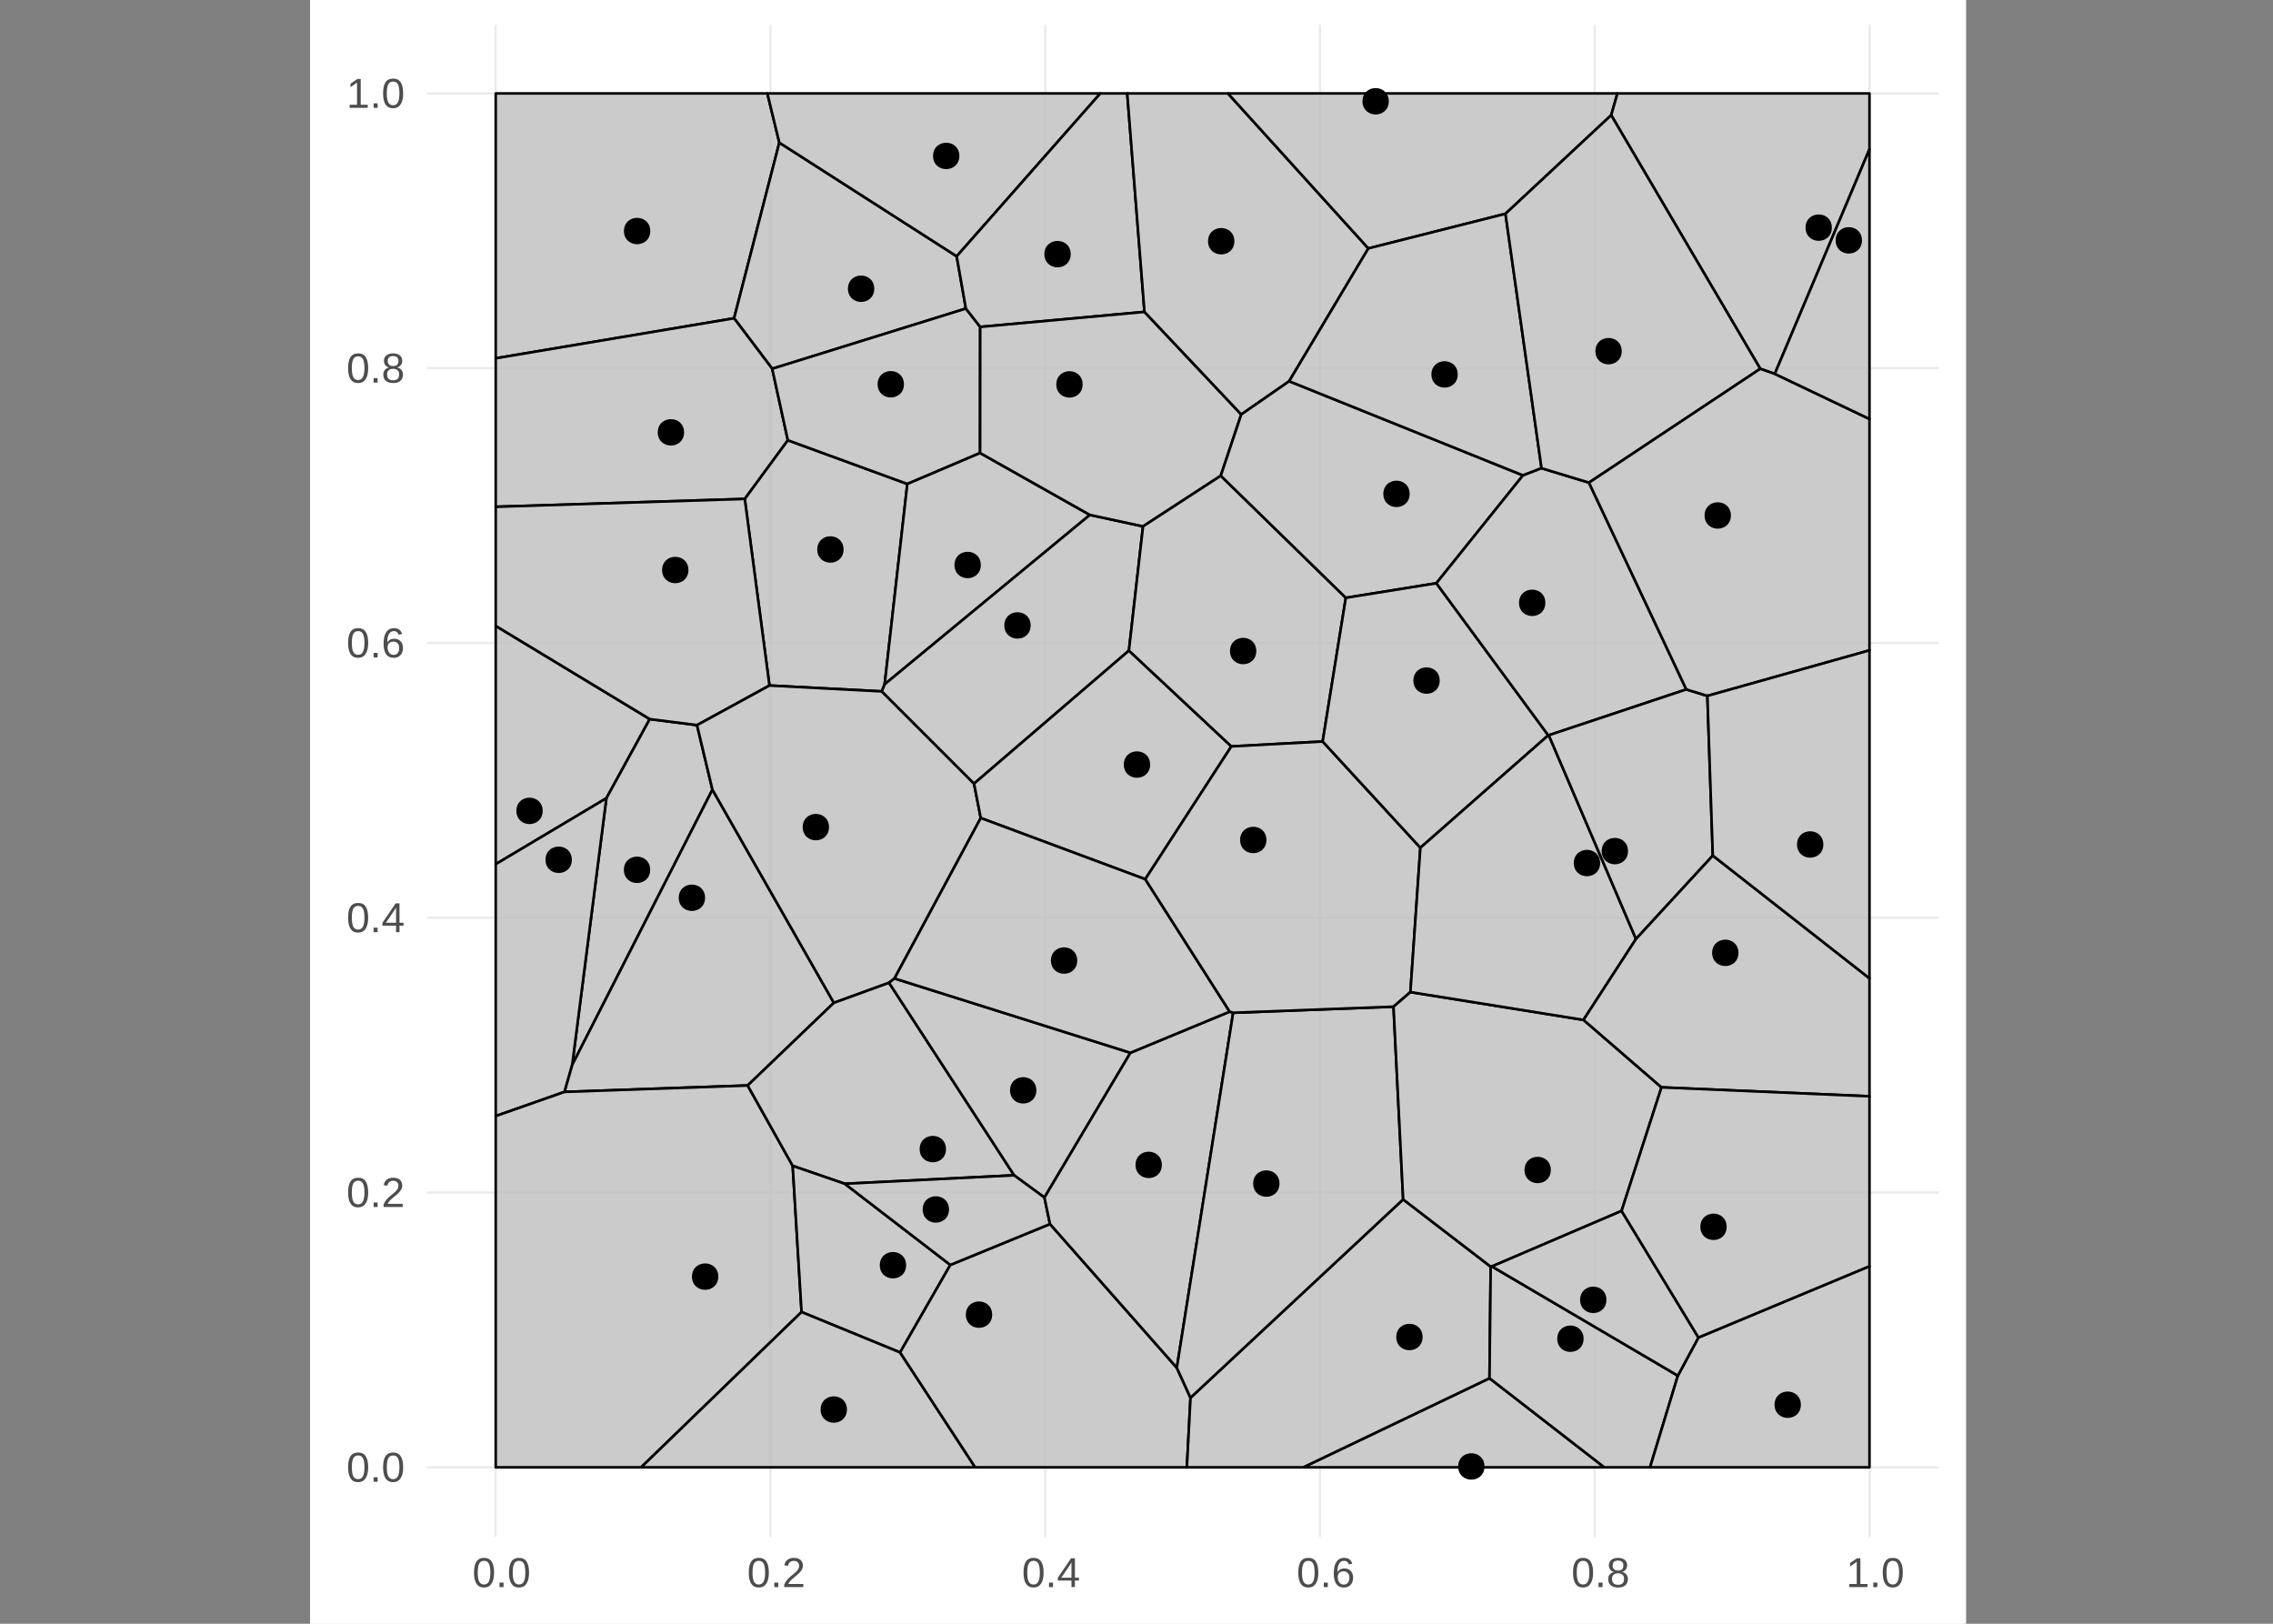 <?xml version="1.0" encoding="UTF-8"?>
<svg xmlns="http://www.w3.org/2000/svg" xmlns:xlink="http://www.w3.org/1999/xlink" width="504pt" height="360pt" viewBox="0 0 504 360" version="1.1">
<rect x="0" y="0" width="504" height="360" fill="#808080" stroke="none"/>
<defs>
<g>
<symbol overflow="visible" id="glyph0-0">
<path style="stroke:none;" d="M 0.938 -6.391 L 6.031 -6.391 L 6.031 0 L 0.938 0 Z M 1.281 -6.047 L 1.281 -0.344 L 5.688 -0.344 L 5.688 -6.047 Z M 1.281 -6.047 "/>
</symbol>
<symbol overflow="visible" id="glyph0-1">
<path style="stroke:none;" d=""/>
</symbol>
<symbol overflow="visible" id="glyph0-2">
<path style="stroke:none;" d="M 4.812 -3.203 C 4.812 -2.129 4.617 -1.312 4.234 -0.75 C 3.859 -0.188 3.305 0.094 2.578 0.094 C 1.836 0.094 1.281 -0.188 0.906 -0.75 C 0.539 -1.312 0.359 -2.129 0.359 -3.203 C 0.359 -4.297 0.535 -5.113 0.891 -5.656 C 1.254 -6.207 1.82 -6.484 2.594 -6.484 C 3.352 -6.484 3.91 -6.207 4.266 -5.656 C 4.629 -5.102 4.812 -4.285 4.812 -3.203 Z M 3.984 -3.203 C 3.984 -4.117 3.875 -4.785 3.656 -5.203 C 3.445 -5.617 3.094 -5.828 2.594 -5.828 C 2.094 -5.828 1.734 -5.625 1.516 -5.219 C 1.297 -4.812 1.188 -4.141 1.188 -3.203 C 1.188 -2.297 1.297 -1.629 1.516 -1.203 C 1.742 -0.785 2.098 -0.578 2.578 -0.578 C 3.066 -0.578 3.422 -0.789 3.641 -1.219 C 3.867 -1.645 3.984 -2.305 3.984 -3.203 Z M 3.984 -3.203 "/>
</symbol>
<symbol overflow="visible" id="glyph0-3">
<path style="stroke:none;" d="M 0.844 0 L 0.844 -1 L 1.734 -1 L 1.734 0 Z M 0.844 0 "/>
</symbol>
<symbol overflow="visible" id="glyph0-4">
<path style="stroke:none;" d="M 0.469 0 L 0.469 -0.578 C 0.625 -0.93 0.812 -1.242 1.031 -1.516 C 1.25 -1.785 1.484 -2.031 1.734 -2.25 C 1.984 -2.469 2.227 -2.672 2.469 -2.859 C 2.707 -3.047 2.922 -3.234 3.109 -3.422 C 3.305 -3.609 3.461 -3.805 3.578 -4.016 C 3.703 -4.223 3.766 -4.457 3.766 -4.719 C 3.766 -5.062 3.66 -5.328 3.453 -5.516 C 3.242 -5.711 2.957 -5.812 2.594 -5.812 C 2.25 -5.812 1.961 -5.719 1.734 -5.531 C 1.504 -5.344 1.375 -5.078 1.344 -4.734 L 0.5 -4.812 C 0.562 -5.32 0.781 -5.727 1.156 -6.031 C 1.531 -6.332 2.008 -6.484 2.594 -6.484 C 3.238 -6.484 3.734 -6.332 4.078 -6.031 C 4.43 -5.727 4.609 -5.297 4.609 -4.734 C 4.609 -4.484 4.551 -4.234 4.438 -3.984 C 4.32 -3.742 4.148 -3.5 3.922 -3.25 C 3.703 -3.008 3.273 -2.633 2.641 -2.125 C 2.297 -1.844 2.02 -1.586 1.812 -1.359 C 1.602 -1.129 1.453 -0.906 1.359 -0.688 L 4.703 -0.688 L 4.703 0 Z M 0.469 0 "/>
</symbol>
<symbol overflow="visible" id="glyph0-5">
<path style="stroke:none;" d="M 4 -1.453 L 4 0 L 3.234 0 L 3.234 -1.453 L 0.219 -1.453 L 0.219 -2.078 L 3.141 -6.391 L 4 -6.391 L 4 -2.094 L 4.891 -2.094 L 4.891 -1.453 Z M 3.234 -5.469 C 3.223 -5.457 3.176 -5.379 3.094 -5.234 C 3.02 -5.086 2.961 -4.988 2.922 -4.938 L 1.281 -2.516 L 1.047 -2.188 L 0.969 -2.094 L 3.234 -2.094 Z M 3.234 -5.469 "/>
</symbol>
<symbol overflow="visible" id="glyph0-6">
<path style="stroke:none;" d="M 4.766 -2.094 C 4.766 -1.414 4.578 -0.879 4.203 -0.484 C 3.836 -0.098 3.336 0.094 2.703 0.094 C 1.973 0.094 1.414 -0.172 1.031 -0.703 C 0.656 -1.242 0.469 -2.023 0.469 -3.047 C 0.469 -4.16 0.664 -5.008 1.062 -5.594 C 1.457 -6.188 2.023 -6.484 2.766 -6.484 C 3.723 -6.484 4.328 -6.051 4.578 -5.188 L 3.797 -5.047 C 3.641 -5.566 3.289 -5.828 2.75 -5.828 C 2.281 -5.828 1.914 -5.609 1.656 -5.172 C 1.406 -4.742 1.281 -4.117 1.281 -3.297 C 1.426 -3.566 1.633 -3.773 1.906 -3.922 C 2.176 -4.066 2.488 -4.141 2.844 -4.141 C 3.426 -4.141 3.891 -3.953 4.234 -3.578 C 4.586 -3.211 4.766 -2.719 4.766 -2.094 Z M 3.938 -2.062 C 3.938 -2.52 3.82 -2.875 3.594 -3.125 C 3.363 -3.375 3.047 -3.5 2.641 -3.5 C 2.254 -3.5 1.941 -3.391 1.703 -3.172 C 1.473 -2.953 1.359 -2.645 1.359 -2.25 C 1.359 -1.758 1.477 -1.352 1.719 -1.031 C 1.969 -0.719 2.285 -0.562 2.672 -0.562 C 3.066 -0.562 3.375 -0.691 3.594 -0.953 C 3.82 -1.223 3.938 -1.594 3.938 -2.062 Z M 3.938 -2.062 "/>
</symbol>
<symbol overflow="visible" id="glyph0-7">
<path style="stroke:none;" d="M 4.766 -1.781 C 4.766 -1.195 4.578 -0.738 4.203 -0.406 C 3.828 -0.07 3.289 0.094 2.594 0.094 C 1.906 0.094 1.367 -0.066 0.984 -0.391 C 0.598 -0.711 0.406 -1.176 0.406 -1.781 C 0.406 -2.195 0.523 -2.547 0.766 -2.828 C 1.004 -3.109 1.305 -3.281 1.672 -3.344 L 1.672 -3.359 C 1.328 -3.441 1.051 -3.617 0.844 -3.891 C 0.645 -4.16 0.547 -4.484 0.547 -4.859 C 0.547 -5.336 0.727 -5.727 1.094 -6.031 C 1.457 -6.332 1.945 -6.484 2.562 -6.484 C 3.195 -6.484 3.695 -6.336 4.062 -6.047 C 4.426 -5.754 4.609 -5.352 4.609 -4.844 C 4.609 -4.477 4.504 -4.16 4.297 -3.891 C 4.098 -3.617 3.82 -3.445 3.469 -3.375 L 3.469 -3.359 C 3.875 -3.285 4.191 -3.109 4.422 -2.828 C 4.648 -2.555 4.766 -2.207 4.766 -1.781 Z M 3.766 -4.797 C 3.766 -5.523 3.363 -5.891 2.562 -5.891 C 2.188 -5.891 1.895 -5.797 1.688 -5.609 C 1.488 -5.43 1.391 -5.16 1.391 -4.797 C 1.391 -4.43 1.492 -4.148 1.703 -3.953 C 1.91 -3.766 2.203 -3.672 2.578 -3.672 C 2.961 -3.672 3.254 -3.758 3.453 -3.938 C 3.66 -4.113 3.766 -4.398 3.766 -4.797 Z M 3.922 -1.859 C 3.922 -2.254 3.801 -2.551 3.562 -2.75 C 3.32 -2.957 2.988 -3.062 2.562 -3.062 C 2.156 -3.062 1.832 -2.953 1.594 -2.734 C 1.363 -2.516 1.25 -2.219 1.25 -1.844 C 1.25 -0.957 1.695 -0.516 2.594 -0.516 C 3.039 -0.516 3.375 -0.617 3.594 -0.828 C 3.812 -1.047 3.922 -1.391 3.922 -1.859 Z M 3.922 -1.859 "/>
</symbol>
<symbol overflow="visible" id="glyph0-8">
<path style="stroke:none;" d="M 0.703 0 L 0.703 -0.688 L 2.344 -0.688 L 2.344 -5.609 L 0.891 -4.578 L 0.891 -5.359 L 2.406 -6.391 L 3.156 -6.391 L 3.156 -0.688 L 4.719 -0.688 L 4.719 0 Z M 0.703 0 "/>
</symbol>
</g>
<clipPath id="clip1">
  <path d="M 68.762 0 L 436 0 L 436 360 L 68.762 360 Z M 68.762 0 "/>
</clipPath>
<clipPath id="clip2">
  <path d="M 94.688 5.48 L 430 5.48 L 430 341 L 94.688 341 Z M 94.688 5.48 "/>
</clipPath>
<clipPath id="clip3">
  <path d="M 94.688 5.48 L 430.758 5.48 L 430.758 341.551 L 94.688 341.551 Z M 94.688 5.48 "/>
</clipPath>
<clipPath id="clip4">
  <path d="M 109 5.48 L 111 5.48 L 111 341 L 109 341 Z M 109 5.48 "/>
</clipPath>
<clipPath id="clip5">
  <path d="M 170 5.48 L 172 5.48 L 172 341 L 170 341 Z M 170 5.48 "/>
</clipPath>
<clipPath id="clip6">
  <path d="M 231 5.48 L 233 5.48 L 233 341 L 231 341 Z M 231 5.48 "/>
</clipPath>
<clipPath id="clip7">
  <path d="M 292 5.48 L 293 5.48 L 293 341 L 292 341 Z M 292 5.48 "/>
</clipPath>
<clipPath id="clip8">
  <path d="M 353 5.48 L 354 5.48 L 354 341 L 353 341 Z M 353 5.48 "/>
</clipPath>
<clipPath id="clip9">
  <path d="M 414 5.48 L 415 5.48 L 415 341 L 414 341 Z M 414 5.48 "/>
</clipPath>
<clipPath id="clip10">
  <path d="M 94.688 325 L 430.758 325 L 430.758 326 L 94.688 326 Z M 94.688 325 "/>
</clipPath>
<clipPath id="clip11">
  <path d="M 94.688 264 L 430.758 264 L 430.758 265 L 94.688 265 Z M 94.688 264 "/>
</clipPath>
<clipPath id="clip12">
  <path d="M 94.688 203 L 430.758 203 L 430.758 204 L 94.688 204 Z M 94.688 203 "/>
</clipPath>
<clipPath id="clip13">
  <path d="M 94.688 142 L 430.758 142 L 430.758 143 L 94.688 143 Z M 94.688 142 "/>
</clipPath>
<clipPath id="clip14">
  <path d="M 94.688 81 L 430.758 81 L 430.758 82 L 94.688 82 Z M 94.688 81 "/>
</clipPath>
<clipPath id="clip15">
  <path d="M 94.688 20 L 430.758 20 L 430.758 21 L 94.688 21 Z M 94.688 20 "/>
</clipPath>
</defs>
<g id="surface201">
<g clip-path="url(#clip1)" clip-rule="nonzero">
<path style="fill-rule:nonzero;fill:rgb(100%,100%,100%);fill-opacity:1;stroke-width:1.423;stroke-linecap:round;stroke-linejoin:round;stroke:rgb(100%,100%,100%);stroke-opacity:1;stroke-miterlimit:10;" d="M 68.762 0 L 435.234 0 L 435.234 360 L 68.762 360 Z M 68.762 0 "/>
</g>
<g clip-path="url(#clip2)" clip-rule="nonzero">
<path style=" stroke:none;fill-rule:nonzero;fill:rgb(100%,100%,100%);fill-opacity:1;" d="M 94.688 5.48 L 429.758 5.48 L 429.758 340.551 L 94.688 340.551 Z M 94.688 5.48 "/>
</g>
<g clip-path="url(#clip3)" clip-rule="nonzero">
<path style="fill:none;stroke-width:1.423;stroke-linecap:round;stroke-linejoin:round;stroke:rgb(100%,100%,100%);stroke-opacity:1;stroke-miterlimit:10;" d="M 94.688 5.48 L 429.758 5.48 L 429.758 340.551 L 94.688 340.551 Z M 94.688 5.48 "/>
</g>
<g clip-path="url(#clip4)" clip-rule="nonzero">
<path style="fill:none;stroke-width:0.5;stroke-linecap:round;stroke-linejoin:round;stroke:rgb(92.157%,92.157%,92.157%);stroke-opacity:1;stroke-miterlimit:10;" d="M 109.918 340.551 L 109.918 5.48 "/>
</g>
<g clip-path="url(#clip5)" clip-rule="nonzero">
<path style="fill:none;stroke-width:0.5;stroke-linecap:round;stroke-linejoin:round;stroke:rgb(92.157%,92.157%,92.157%);stroke-opacity:1;stroke-miterlimit:10;" d="M 170.84 340.551 L 170.84 5.48 "/>
</g>
<g clip-path="url(#clip6)" clip-rule="nonzero">
<path style="fill:none;stroke-width:0.5;stroke-linecap:round;stroke-linejoin:round;stroke:rgb(92.157%,92.157%,92.157%);stroke-opacity:1;stroke-miterlimit:10;" d="M 231.762 340.551 L 231.762 5.48 "/>
</g>
<g clip-path="url(#clip7)" clip-rule="nonzero">
<path style="fill:none;stroke-width:0.5;stroke-linecap:round;stroke-linejoin:round;stroke:rgb(92.157%,92.157%,92.157%);stroke-opacity:1;stroke-miterlimit:10;" d="M 292.684 340.551 L 292.684 5.48 "/>
</g>
<g clip-path="url(#clip8)" clip-rule="nonzero">
<path style="fill:none;stroke-width:0.5;stroke-linecap:round;stroke-linejoin:round;stroke:rgb(92.157%,92.157%,92.157%);stroke-opacity:1;stroke-miterlimit:10;" d="M 353.605 340.551 L 353.605 5.48 "/>
</g>
<g clip-path="url(#clip9)" clip-rule="nonzero">
<path style="fill:none;stroke-width:0.5;stroke-linecap:round;stroke-linejoin:round;stroke:rgb(92.157%,92.157%,92.157%);stroke-opacity:1;stroke-miterlimit:10;" d="M 414.527 340.551 L 414.527 5.48 "/>
</g>
<g clip-path="url(#clip10)" clip-rule="nonzero">
<path style="fill:none;stroke-width:0.5;stroke-linecap:round;stroke-linejoin:round;stroke:rgb(92.157%,92.157%,92.157%);stroke-opacity:1;stroke-miterlimit:10;" d="M 94.688 325.32 L 429.758 325.32 "/>
</g>
<g clip-path="url(#clip11)" clip-rule="nonzero">
<path style="fill:none;stroke-width:0.5;stroke-linecap:round;stroke-linejoin:round;stroke:rgb(92.157%,92.157%,92.157%);stroke-opacity:1;stroke-miterlimit:10;" d="M 94.688 264.398 L 429.758 264.398 "/>
</g>
<g clip-path="url(#clip12)" clip-rule="nonzero">
<path style="fill:none;stroke-width:0.5;stroke-linecap:round;stroke-linejoin:round;stroke:rgb(92.157%,92.157%,92.157%);stroke-opacity:1;stroke-miterlimit:10;" d="M 94.688 203.477 L 429.758 203.477 "/>
</g>
<g clip-path="url(#clip13)" clip-rule="nonzero">
<path style="fill:none;stroke-width:0.5;stroke-linecap:round;stroke-linejoin:round;stroke:rgb(92.157%,92.157%,92.157%);stroke-opacity:1;stroke-miterlimit:10;" d="M 94.688 142.555 L 429.758 142.555 "/>
</g>
<g clip-path="url(#clip14)" clip-rule="nonzero">
<path style="fill:none;stroke-width:0.5;stroke-linecap:round;stroke-linejoin:round;stroke:rgb(92.157%,92.157%,92.157%);stroke-opacity:1;stroke-miterlimit:10;" d="M 94.688 81.633 L 429.758 81.633 "/>
</g>
<g clip-path="url(#clip15)" clip-rule="nonzero">
<path style="fill:none;stroke-width:0.5;stroke-linecap:round;stroke-linejoin:round;stroke:rgb(92.157%,92.157%,92.157%);stroke-opacity:1;stroke-miterlimit:10;" d="M 94.688 20.711 L 429.758 20.711 "/>
</g>
<path style="fill-rule:evenodd;fill:rgb(74.51%,74.51%,74.51%);fill-opacity:0.8;stroke-width:0.569;stroke-linecap:butt;stroke-linejoin:round;stroke:rgb(0%,0%,0%);stroke-opacity:1;stroke-miterlimit:10;" d="M 170.145 20.711 L 172.797 31.625 L 162.77 70.559 L 109.918 79.434 L 109.918 20.711 Z M 170.145 20.711 "/>
<path style="fill-rule:evenodd;fill:rgb(74.51%,74.51%,74.51%);fill-opacity:0.8;stroke-width:0.569;stroke-linecap:butt;stroke-linejoin:round;stroke:rgb(0%,0%,0%);stroke-opacity:1;stroke-miterlimit:10;" d="M 109.918 138.766 L 144.07 159.434 L 134.457 176.969 L 109.918 191.594 Z M 109.918 138.766 "/>
<path style="fill-rule:evenodd;fill:rgb(74.51%,74.51%,74.51%);fill-opacity:0.8;stroke-width:0.569;stroke-linecap:butt;stroke-linejoin:round;stroke:rgb(0%,0%,0%);stroke-opacity:1;stroke-miterlimit:10;" d="M 134.457 176.969 L 144.07 159.434 L 154.547 160.77 L 157.965 175.078 L 126.883 236.09 Z M 134.457 176.969 "/>
<path style="fill-rule:evenodd;fill:rgb(74.51%,74.51%,74.51%);fill-opacity:0.8;stroke-width:0.569;stroke-linecap:butt;stroke-linejoin:round;stroke:rgb(0%,0%,0%);stroke-opacity:1;stroke-miterlimit:10;" d="M 126.883 236.09 L 125.172 242.082 L 109.918 247.441 L 109.918 191.594 L 134.457 176.969 Z M 126.883 236.09 "/>
<path style="fill-rule:evenodd;fill:rgb(74.51%,74.51%,74.51%);fill-opacity:0.8;stroke-width:0.569;stroke-linecap:butt;stroke-linejoin:round;stroke:rgb(0%,0%,0%);stroke-opacity:1;stroke-miterlimit:10;" d="M 125.172 242.082 L 126.883 236.09 L 157.965 175.078 L 184.891 222.336 L 165.777 240.66 Z M 125.172 242.082 "/>
<path style="fill-rule:evenodd;fill:rgb(74.51%,74.51%,74.51%);fill-opacity:0.8;stroke-width:0.569;stroke-linecap:butt;stroke-linejoin:round;stroke:rgb(0%,0%,0%);stroke-opacity:1;stroke-miterlimit:10;" d="M 109.918 247.441 L 125.172 242.082 L 165.777 240.66 L 175.762 258.48 L 177.73 290.887 L 142.156 325.32 L 109.918 325.32 Z M 109.918 247.441 "/>
<path style="fill-rule:evenodd;fill:rgb(74.51%,74.51%,74.51%);fill-opacity:0.8;stroke-width:0.569;stroke-linecap:butt;stroke-linejoin:round;stroke:rgb(0%,0%,0%);stroke-opacity:1;stroke-miterlimit:10;" d="M 162.77 70.559 L 172.797 31.625 L 212.125 56.824 L 214.164 68.41 L 171.223 81.754 Z M 162.77 70.559 "/>
<path style="fill-rule:evenodd;fill:rgb(74.51%,74.51%,74.51%);fill-opacity:0.8;stroke-width:0.569;stroke-linecap:butt;stroke-linejoin:round;stroke:rgb(0%,0%,0%);stroke-opacity:1;stroke-miterlimit:10;" d="M 109.918 79.434 L 162.77 70.559 L 171.223 81.754 L 174.691 97.613 L 165.141 110.613 L 109.918 112.359 Z M 109.918 79.434 "/>
<path style="fill-rule:evenodd;fill:rgb(74.51%,74.51%,74.51%);fill-opacity:0.8;stroke-width:0.569;stroke-linecap:butt;stroke-linejoin:round;stroke:rgb(0%,0%,0%);stroke-opacity:1;stroke-miterlimit:10;" d="M 165.141 110.613 L 174.691 97.613 L 201.18 107.297 L 196.156 151.711 L 195.516 153.285 L 170.617 151.98 Z M 165.141 110.613 "/>
<path style="fill-rule:evenodd;fill:rgb(74.51%,74.51%,74.51%);fill-opacity:0.8;stroke-width:0.569;stroke-linecap:butt;stroke-linejoin:round;stroke:rgb(0%,0%,0%);stroke-opacity:1;stroke-miterlimit:10;" d="M 144.07 159.434 L 109.918 138.766 L 109.918 112.359 L 165.141 110.613 L 170.617 151.98 L 154.547 160.77 Z M 144.07 159.434 "/>
<path style="fill-rule:evenodd;fill:rgb(74.51%,74.51%,74.51%);fill-opacity:0.8;stroke-width:0.569;stroke-linecap:butt;stroke-linejoin:round;stroke:rgb(0%,0%,0%);stroke-opacity:1;stroke-miterlimit:10;" d="M 154.547 160.77 L 170.617 151.98 L 195.516 153.285 L 215.973 173.738 L 217.461 181.359 L 198.336 216.938 L 197.125 217.891 L 184.891 222.336 L 157.965 175.078 Z M 154.547 160.77 "/>
<path style="fill-rule:evenodd;fill:rgb(74.51%,74.51%,74.51%);fill-opacity:0.8;stroke-width:0.569;stroke-linecap:butt;stroke-linejoin:round;stroke:rgb(0%,0%,0%);stroke-opacity:1;stroke-miterlimit:10;" d="M 175.762 258.48 L 165.777 240.66 L 184.891 222.336 L 197.125 217.891 L 224.867 260.574 L 187.309 262.449 Z M 175.762 258.48 "/>
<path style="fill-rule:evenodd;fill:rgb(74.51%,74.51%,74.51%);fill-opacity:0.8;stroke-width:0.569;stroke-linecap:butt;stroke-linejoin:round;stroke:rgb(0%,0%,0%);stroke-opacity:1;stroke-miterlimit:10;" d="M 177.73 290.887 L 175.762 258.48 L 187.309 262.449 L 210.715 280.453 L 199.578 299.848 Z M 177.73 290.887 "/>
<path style="fill-rule:evenodd;fill:rgb(74.51%,74.51%,74.51%);fill-opacity:0.8;stroke-width:0.569;stroke-linecap:butt;stroke-linejoin:round;stroke:rgb(0%,0%,0%);stroke-opacity:1;stroke-miterlimit:10;" d="M 201.18 107.297 L 174.691 97.613 L 171.223 81.754 L 214.164 68.41 L 217.336 72.477 L 217.312 100.434 Z M 201.18 107.297 "/>
<path style="fill-rule:evenodd;fill:rgb(74.51%,74.51%,74.51%);fill-opacity:0.8;stroke-width:0.569;stroke-linecap:butt;stroke-linejoin:round;stroke:rgb(0%,0%,0%);stroke-opacity:1;stroke-miterlimit:10;" d="M 196.156 151.711 L 201.18 107.297 L 217.312 100.434 L 241.656 114.164 Z M 196.156 151.711 "/>
<path style="fill-rule:evenodd;fill:rgb(74.51%,74.51%,74.51%);fill-opacity:0.8;stroke-width:0.569;stroke-linecap:butt;stroke-linejoin:round;stroke:rgb(0%,0%,0%);stroke-opacity:1;stroke-miterlimit:10;" d="M 288.984 325.32 L 330.27 305.574 L 355.73 325.32 Z M 288.984 325.32 "/>
<path style="fill-rule:evenodd;fill:rgb(74.51%,74.51%,74.51%);fill-opacity:0.8;stroke-width:0.569;stroke-linecap:butt;stroke-linejoin:round;stroke:rgb(0%,0%,0%);stroke-opacity:1;stroke-miterlimit:10;" d="M 142.156 325.32 L 177.73 290.887 L 199.578 299.848 L 216.223 325.32 Z M 142.156 325.32 "/>
<path style="fill-rule:evenodd;fill:rgb(74.51%,74.51%,74.51%);fill-opacity:0.8;stroke-width:0.569;stroke-linecap:butt;stroke-linejoin:round;stroke:rgb(0%,0%,0%);stroke-opacity:1;stroke-miterlimit:10;" d="M 243.977 20.711 L 212.125 56.824 L 172.797 31.625 L 170.145 20.711 Z M 243.977 20.711 "/>
<path style="fill-rule:evenodd;fill:rgb(74.51%,74.51%,74.51%);fill-opacity:0.8;stroke-width:0.569;stroke-linecap:butt;stroke-linejoin:round;stroke:rgb(0%,0%,0%);stroke-opacity:1;stroke-miterlimit:10;" d="M 214.164 68.41 L 212.125 56.824 L 243.977 20.711 L 249.941 20.711 L 253.762 69.145 L 217.336 72.477 Z M 214.164 68.41 "/>
<path style="fill-rule:evenodd;fill:rgb(74.51%,74.51%,74.51%);fill-opacity:0.8;stroke-width:0.569;stroke-linecap:butt;stroke-linejoin:round;stroke:rgb(0%,0%,0%);stroke-opacity:1;stroke-miterlimit:10;" d="M 199.578 299.848 L 210.715 280.453 L 232.816 271.383 L 260.938 303.254 L 263.969 309.902 L 263.168 325.32 L 216.223 325.32 Z M 199.578 299.848 "/>
<path style="fill-rule:evenodd;fill:rgb(74.51%,74.51%,74.51%);fill-opacity:0.8;stroke-width:0.569;stroke-linecap:butt;stroke-linejoin:round;stroke:rgb(0%,0%,0%);stroke-opacity:1;stroke-miterlimit:10;" d="M 215.973 173.738 L 195.516 153.285 L 196.156 151.711 L 241.656 114.164 L 253.441 116.703 L 250.316 144.246 Z M 215.973 173.738 "/>
<path style="fill-rule:evenodd;fill:rgb(74.51%,74.51%,74.51%);fill-opacity:0.8;stroke-width:0.569;stroke-linecap:butt;stroke-linejoin:round;stroke:rgb(0%,0%,0%);stroke-opacity:1;stroke-miterlimit:10;" d="M 197.125 217.891 L 198.336 216.938 L 250.648 233.414 L 231.586 265.504 L 224.867 260.574 Z M 197.125 217.891 "/>
<path style="fill-rule:evenodd;fill:rgb(74.51%,74.51%,74.51%);fill-opacity:0.8;stroke-width:0.569;stroke-linecap:butt;stroke-linejoin:round;stroke:rgb(0%,0%,0%);stroke-opacity:1;stroke-miterlimit:10;" d="M 187.309 262.449 L 224.867 260.574 L 231.586 265.504 L 232.816 271.383 L 210.715 280.453 Z M 187.309 262.449 "/>
<path style="fill-rule:evenodd;fill:rgb(74.51%,74.51%,74.51%);fill-opacity:0.8;stroke-width:0.569;stroke-linecap:butt;stroke-linejoin:round;stroke:rgb(0%,0%,0%);stroke-opacity:1;stroke-miterlimit:10;" d="M 241.656 114.164 L 217.312 100.434 L 217.336 72.477 L 253.762 69.145 L 275.223 91.891 L 270.68 105.477 L 253.441 116.703 Z M 241.656 114.164 "/>
<path style="fill-rule:evenodd;fill:rgb(74.51%,74.51%,74.51%);fill-opacity:0.8;stroke-width:0.569;stroke-linecap:butt;stroke-linejoin:round;stroke:rgb(0%,0%,0%);stroke-opacity:1;stroke-miterlimit:10;" d="M 263.168 325.32 L 263.969 309.902 L 311.121 265.926 L 330.531 280.832 L 330.27 305.574 L 288.984 325.32 Z M 263.168 325.32 "/>
<path style="fill-rule:evenodd;fill:rgb(74.51%,74.51%,74.51%);fill-opacity:0.8;stroke-width:0.569;stroke-linecap:butt;stroke-linejoin:round;stroke:rgb(0%,0%,0%);stroke-opacity:1;stroke-miterlimit:10;" d="M 217.461 181.359 L 215.973 173.738 L 250.316 144.246 L 273.027 165.484 L 253.938 194.926 Z M 217.461 181.359 "/>
<path style="fill-rule:evenodd;fill:rgb(74.51%,74.51%,74.51%);fill-opacity:0.8;stroke-width:0.569;stroke-linecap:butt;stroke-linejoin:round;stroke:rgb(0%,0%,0%);stroke-opacity:1;stroke-miterlimit:10;" d="M 231.586 265.504 L 250.648 233.414 L 272.656 224.297 L 273.426 224.543 L 260.938 303.254 L 232.816 271.383 Z M 231.586 265.504 "/>
<path style="fill-rule:evenodd;fill:rgb(74.51%,74.51%,74.51%);fill-opacity:0.8;stroke-width:0.569;stroke-linecap:butt;stroke-linejoin:round;stroke:rgb(0%,0%,0%);stroke-opacity:1;stroke-miterlimit:10;" d="M 198.336 216.938 L 217.461 181.359 L 253.938 194.926 L 272.656 224.297 L 250.648 233.414 Z M 198.336 216.938 "/>
<path style="fill-rule:evenodd;fill:rgb(74.51%,74.51%,74.51%);fill-opacity:0.8;stroke-width:0.569;stroke-linecap:butt;stroke-linejoin:round;stroke:rgb(0%,0%,0%);stroke-opacity:1;stroke-miterlimit:10;" d="M 272.266 20.711 L 303.402 55.074 L 285.844 84.523 L 275.223 91.891 L 253.762 69.145 L 249.941 20.711 Z M 272.266 20.711 "/>
<path style="fill-rule:evenodd;fill:rgb(74.51%,74.51%,74.51%);fill-opacity:0.8;stroke-width:0.569;stroke-linecap:butt;stroke-linejoin:round;stroke:rgb(0%,0%,0%);stroke-opacity:1;stroke-miterlimit:10;" d="M 253.441 116.703 L 270.68 105.477 L 298.406 132.539 L 293.273 164.398 L 273.027 165.484 L 250.316 144.246 Z M 253.441 116.703 "/>
<path style="fill-rule:evenodd;fill:rgb(74.51%,74.51%,74.51%);fill-opacity:0.8;stroke-width:0.569;stroke-linecap:butt;stroke-linejoin:round;stroke:rgb(0%,0%,0%);stroke-opacity:1;stroke-miterlimit:10;" d="M 263.969 309.902 L 260.938 303.254 L 273.426 224.543 L 308.984 223.191 L 311.121 265.926 Z M 263.969 309.902 "/>
<path style="fill-rule:evenodd;fill:rgb(74.51%,74.51%,74.51%);fill-opacity:0.8;stroke-width:0.569;stroke-linecap:butt;stroke-linejoin:round;stroke:rgb(0%,0%,0%);stroke-opacity:1;stroke-miterlimit:10;" d="M 272.656 224.297 L 253.938 194.926 L 273.027 165.484 L 293.273 164.398 L 314.941 187.957 L 312.73 219.961 L 308.984 223.191 L 273.426 224.543 Z M 272.656 224.297 "/>
<path style="fill-rule:evenodd;fill:rgb(74.51%,74.51%,74.51%);fill-opacity:0.8;stroke-width:0.569;stroke-linecap:butt;stroke-linejoin:round;stroke:rgb(0%,0%,0%);stroke-opacity:1;stroke-miterlimit:10;" d="M 358.637 20.711 L 357.258 25.531 L 333.809 47.395 L 303.402 55.074 L 272.266 20.711 Z M 358.637 20.711 "/>
<path style="fill-rule:evenodd;fill:rgb(74.51%,74.51%,74.51%);fill-opacity:0.8;stroke-width:0.569;stroke-linecap:butt;stroke-linejoin:round;stroke:rgb(0%,0%,0%);stroke-opacity:1;stroke-miterlimit:10;" d="M 275.223 91.891 L 285.844 84.523 L 337.688 105.395 L 318.484 129.309 L 298.406 132.539 L 270.68 105.477 Z M 275.223 91.891 "/>
<path style="fill-rule:evenodd;fill:rgb(74.51%,74.51%,74.51%);fill-opacity:0.8;stroke-width:0.569;stroke-linecap:butt;stroke-linejoin:round;stroke:rgb(0%,0%,0%);stroke-opacity:1;stroke-miterlimit:10;" d="M 293.273 164.398 L 298.406 132.539 L 318.484 129.309 L 343.297 163.027 L 314.941 187.957 Z M 293.273 164.398 "/>
<path style="fill-rule:evenodd;fill:rgb(74.51%,74.51%,74.51%);fill-opacity:0.8;stroke-width:0.569;stroke-linecap:butt;stroke-linejoin:round;stroke:rgb(0%,0%,0%);stroke-opacity:1;stroke-miterlimit:10;" d="M 414.527 33.09 L 393.527 82.891 L 390.309 81.762 L 357.258 25.531 L 358.637 20.711 L 414.527 20.711 Z M 414.527 33.09 "/>
<path style="fill-rule:evenodd;fill:rgb(74.51%,74.51%,74.51%);fill-opacity:0.8;stroke-width:0.569;stroke-linecap:butt;stroke-linejoin:round;stroke:rgb(0%,0%,0%);stroke-opacity:1;stroke-miterlimit:10;" d="M 337.688 105.395 L 285.844 84.523 L 303.402 55.074 L 333.809 47.395 L 341.805 103.812 Z M 337.688 105.395 "/>
<path style="fill-rule:evenodd;fill:rgb(74.51%,74.51%,74.51%);fill-opacity:0.8;stroke-width:0.569;stroke-linecap:butt;stroke-linejoin:round;stroke:rgb(0%,0%,0%);stroke-opacity:1;stroke-miterlimit:10;" d="M 308.984 223.191 L 312.73 219.961 L 351.105 226.125 L 368.402 241.074 L 359.555 268.469 L 330.797 280.781 L 330.531 280.832 L 311.121 265.926 Z M 308.984 223.191 "/>
<path style="fill-rule:evenodd;fill:rgb(74.51%,74.51%,74.51%);fill-opacity:0.8;stroke-width:0.569;stroke-linecap:butt;stroke-linejoin:round;stroke:rgb(0%,0%,0%);stroke-opacity:1;stroke-miterlimit:10;" d="M 343.297 163.027 L 318.484 129.309 L 337.688 105.395 L 341.805 103.812 L 352.324 107.004 L 373.906 152.852 L 343.414 163.004 Z M 343.297 163.027 "/>
<path style="fill-rule:evenodd;fill:rgb(74.51%,74.51%,74.51%);fill-opacity:0.8;stroke-width:0.569;stroke-linecap:butt;stroke-linejoin:round;stroke:rgb(0%,0%,0%);stroke-opacity:1;stroke-miterlimit:10;" d="M 312.73 219.961 L 314.941 187.957 L 343.297 163.027 L 343.414 163.004 L 362.746 208.188 L 351.105 226.125 Z M 312.73 219.961 "/>
<path style="fill-rule:evenodd;fill:rgb(74.51%,74.51%,74.51%);fill-opacity:0.8;stroke-width:0.569;stroke-linecap:butt;stroke-linejoin:round;stroke:rgb(0%,0%,0%);stroke-opacity:1;stroke-miterlimit:10;" d="M 341.805 103.812 L 333.809 47.395 L 357.258 25.531 L 390.309 81.762 L 352.324 107.004 Z M 341.805 103.812 "/>
<path style="fill-rule:evenodd;fill:rgb(74.51%,74.51%,74.51%);fill-opacity:0.8;stroke-width:0.569;stroke-linecap:butt;stroke-linejoin:round;stroke:rgb(0%,0%,0%);stroke-opacity:1;stroke-miterlimit:10;" d="M 343.414 163.004 L 373.906 152.852 L 378.578 154.285 L 379.781 189.695 L 362.746 208.188 Z M 343.414 163.004 "/>
<path style="fill-rule:evenodd;fill:rgb(74.51%,74.51%,74.51%);fill-opacity:0.8;stroke-width:0.569;stroke-linecap:butt;stroke-linejoin:round;stroke:rgb(0%,0%,0%);stroke-opacity:1;stroke-miterlimit:10;" d="M 330.27 305.574 L 330.531 280.832 L 330.797 280.781 L 372.035 305.008 L 365.867 325.32 L 355.73 325.32 Z M 330.27 305.574 "/>
<path style="fill-rule:evenodd;fill:rgb(74.51%,74.51%,74.51%);fill-opacity:0.8;stroke-width:0.569;stroke-linecap:butt;stroke-linejoin:round;stroke:rgb(0%,0%,0%);stroke-opacity:1;stroke-miterlimit:10;" d="M 365.867 325.32 L 372.035 305.008 L 376.598 296.543 L 414.527 280.73 L 414.527 325.32 Z M 365.867 325.32 "/>
<path style="fill-rule:evenodd;fill:rgb(74.51%,74.51%,74.51%);fill-opacity:0.8;stroke-width:0.569;stroke-linecap:butt;stroke-linejoin:round;stroke:rgb(0%,0%,0%);stroke-opacity:1;stroke-miterlimit:10;" d="M 330.797 280.781 L 359.555 268.469 L 376.598 296.543 L 372.035 305.008 Z M 330.797 280.781 "/>
<path style="fill-rule:evenodd;fill:rgb(74.51%,74.51%,74.51%);fill-opacity:0.8;stroke-width:0.569;stroke-linecap:butt;stroke-linejoin:round;stroke:rgb(0%,0%,0%);stroke-opacity:1;stroke-miterlimit:10;" d="M 351.105 226.125 L 362.746 208.188 L 379.781 189.695 L 414.527 216.914 L 414.527 243.059 L 368.402 241.074 Z M 351.105 226.125 "/>
<path style="fill-rule:evenodd;fill:rgb(74.51%,74.51%,74.51%);fill-opacity:0.8;stroke-width:0.569;stroke-linecap:butt;stroke-linejoin:round;stroke:rgb(0%,0%,0%);stroke-opacity:1;stroke-miterlimit:10;" d="M 378.578 154.285 L 373.906 152.852 L 352.324 107.004 L 390.309 81.762 L 393.527 82.891 L 414.527 92.895 L 414.527 144.184 Z M 378.578 154.285 "/>
<path style="fill-rule:evenodd;fill:rgb(74.51%,74.51%,74.51%);fill-opacity:0.8;stroke-width:0.569;stroke-linecap:butt;stroke-linejoin:round;stroke:rgb(0%,0%,0%);stroke-opacity:1;stroke-miterlimit:10;" d="M 359.555 268.469 L 368.402 241.074 L 414.527 243.059 L 414.527 280.73 L 376.598 296.543 Z M 359.555 268.469 "/>
<path style="fill-rule:evenodd;fill:rgb(74.51%,74.51%,74.51%);fill-opacity:0.8;stroke-width:0.569;stroke-linecap:butt;stroke-linejoin:round;stroke:rgb(0%,0%,0%);stroke-opacity:1;stroke-miterlimit:10;" d="M 414.527 216.914 L 379.781 189.695 L 378.578 154.285 L 414.527 144.184 Z M 414.527 216.914 "/>
<path style="fill-rule:evenodd;fill:rgb(74.51%,74.51%,74.51%);fill-opacity:0.8;stroke-width:0.569;stroke-linecap:butt;stroke-linejoin:round;stroke:rgb(0%,0%,0%);stroke-opacity:1;stroke-miterlimit:10;" d="M 414.527 92.895 L 393.527 82.891 L 414.527 33.09 Z M 414.527 92.895 "/>
<path style="fill-rule:evenodd;fill:rgb(0%,0%,0%);fill-opacity:1;stroke-width:0.945;stroke-linecap:round;stroke-linejoin:round;stroke:rgb(0%,0%,0%);stroke-opacity:1;stroke-miterlimit:10;" d="M 199.969 85.195 C 199.969 88.469 195.062 88.469 195.062 85.195 C 195.062 81.922 199.969 81.922 199.969 85.195 "/>
<path style="fill-rule:evenodd;fill:rgb(0%,0%,0%);fill-opacity:1;stroke-width:0.945;stroke-linecap:round;stroke-linejoin:round;stroke:rgb(0%,0%,0%);stroke-opacity:1;stroke-miterlimit:10;" d="M 236.949 56.344 C 236.949 59.617 232.039 59.617 232.039 56.344 C 232.039 53.07 236.949 53.07 236.949 56.344 "/>
<path style="fill-rule:evenodd;fill:rgb(0%,0%,0%);fill-opacity:1;stroke-width:0.945;stroke-linecap:round;stroke-linejoin:round;stroke:rgb(0%,0%,0%);stroke-opacity:1;stroke-miterlimit:10;" d="M 398.848 311.441 C 398.848 314.715 393.938 314.715 393.938 311.441 C 393.938 308.172 398.848 308.172 398.848 311.441 "/>
<path style="fill-rule:evenodd;fill:rgb(0%,0%,0%);fill-opacity:1;stroke-width:0.945;stroke-linecap:round;stroke-linejoin:round;stroke:rgb(0%,0%,0%);stroke-opacity:1;stroke-miterlimit:10;" d="M 273.238 53.48 C 273.238 56.754 268.328 56.754 268.328 53.48 C 268.328 50.207 273.238 50.207 273.238 53.48 "/>
<path style="fill-rule:evenodd;fill:rgb(0%,0%,0%);fill-opacity:1;stroke-width:0.945;stroke-linecap:round;stroke-linejoin:round;stroke:rgb(0%,0%,0%);stroke-opacity:1;stroke-miterlimit:10;" d="M 280.344 186.23 C 280.344 189.504 275.434 189.504 275.434 186.23 C 275.434 182.957 280.344 182.957 280.344 186.23 "/>
<path style="fill-rule:evenodd;fill:rgb(0%,0%,0%);fill-opacity:1;stroke-width:0.945;stroke-linecap:round;stroke-linejoin:round;stroke:rgb(0%,0%,0%);stroke-opacity:1;stroke-miterlimit:10;" d="M 403.832 187.23 C 403.832 190.504 398.922 190.504 398.922 187.23 C 398.922 183.957 403.832 183.957 403.832 187.23 "/>
<path style="fill-rule:evenodd;fill:rgb(0%,0%,0%);fill-opacity:1;stroke-width:0.945;stroke-linecap:round;stroke-linejoin:round;stroke:rgb(0%,0%,0%);stroke-opacity:1;stroke-miterlimit:10;" d="M 318.766 150.891 C 318.766 154.164 313.855 154.164 313.855 150.891 C 313.855 147.617 318.766 147.617 318.766 150.891 "/>
<path style="fill-rule:evenodd;fill:rgb(0%,0%,0%);fill-opacity:1;stroke-width:0.945;stroke-linecap:round;stroke-linejoin:round;stroke:rgb(0%,0%,0%);stroke-opacity:1;stroke-miterlimit:10;" d="M 143.723 51.223 C 143.723 54.496 138.812 54.496 138.812 51.223 C 138.812 47.953 143.723 47.953 143.723 51.223 "/>
<path style="fill-rule:evenodd;fill:rgb(0%,0%,0%);fill-opacity:1;stroke-width:0.945;stroke-linecap:round;stroke-linejoin:round;stroke:rgb(0%,0%,0%);stroke-opacity:1;stroke-miterlimit:10;" d="M 187.332 312.508 C 187.332 315.781 182.422 315.781 182.422 312.508 C 182.422 309.234 187.332 309.234 187.332 312.508 "/>
<path style="fill-rule:evenodd;fill:rgb(0%,0%,0%);fill-opacity:1;stroke-width:0.945;stroke-linecap:round;stroke-linejoin:round;stroke:rgb(0%,0%,0%);stroke-opacity:1;stroke-miterlimit:10;" d="M 212.258 34.57 C 212.258 37.84 207.352 37.84 207.352 34.57 C 207.352 31.297 212.258 31.297 212.258 34.57 "/>
<path style="fill-rule:evenodd;fill:rgb(0%,0%,0%);fill-opacity:1;stroke-width:0.945;stroke-linecap:round;stroke-linejoin:round;stroke:rgb(0%,0%,0%);stroke-opacity:1;stroke-miterlimit:10;" d="M 383.336 114.285 C 383.336 117.559 378.426 117.559 378.426 114.285 C 378.426 111.012 383.336 111.012 383.336 114.285 "/>
<path style="fill-rule:evenodd;fill:rgb(0%,0%,0%);fill-opacity:1;stroke-width:0.945;stroke-linecap:round;stroke-linejoin:round;stroke:rgb(0%,0%,0%);stroke-opacity:1;stroke-miterlimit:10;" d="M 307.477 22.457 C 307.477 25.727 302.566 25.727 302.566 22.457 C 302.566 19.184 307.477 19.184 307.477 22.457 "/>
<path style="fill-rule:evenodd;fill:rgb(0%,0%,0%);fill-opacity:1;stroke-width:0.945;stroke-linecap:round;stroke-linejoin:round;stroke:rgb(0%,0%,0%);stroke-opacity:1;stroke-miterlimit:10;" d="M 312.105 109.496 C 312.105 112.77 307.195 112.77 307.195 109.496 C 307.195 106.223 312.105 106.223 312.105 109.496 "/>
<path style="fill-rule:evenodd;fill:rgb(0%,0%,0%);fill-opacity:1;stroke-width:0.945;stroke-linecap:round;stroke-linejoin:round;stroke:rgb(0%,0%,0%);stroke-opacity:1;stroke-miterlimit:10;" d="M 278.098 144.34 C 278.098 147.613 273.191 147.613 273.191 144.34 C 273.191 141.066 278.098 141.066 278.098 144.34 "/>
<path style="fill-rule:evenodd;fill:rgb(0%,0%,0%);fill-opacity:1;stroke-width:0.945;stroke-linecap:round;stroke-linejoin:round;stroke:rgb(0%,0%,0%);stroke-opacity:1;stroke-miterlimit:10;" d="M 200.453 280.508 C 200.453 283.781 195.543 283.781 195.543 280.508 C 195.543 277.234 200.453 277.234 200.453 280.508 "/>
<path style="fill-rule:evenodd;fill:rgb(0%,0%,0%);fill-opacity:1;stroke-width:0.945;stroke-linecap:round;stroke-linejoin:round;stroke:rgb(0%,0%,0%);stroke-opacity:1;stroke-miterlimit:10;" d="M 405.719 50.469 C 405.719 53.742 400.809 53.742 400.809 50.469 C 400.809 47.199 405.719 47.199 405.719 50.469 "/>
<path style="fill-rule:evenodd;fill:rgb(0%,0%,0%);fill-opacity:1;stroke-width:0.945;stroke-linecap:round;stroke-linejoin:round;stroke:rgb(0%,0%,0%);stroke-opacity:1;stroke-miterlimit:10;" d="M 322.766 83.012 C 322.766 86.285 317.859 86.285 317.859 83.012 C 317.859 79.738 322.766 79.738 322.766 83.012 "/>
<path style="fill-rule:evenodd;fill:rgb(0%,0%,0%);fill-opacity:1;stroke-width:0.945;stroke-linecap:round;stroke-linejoin:round;stroke:rgb(0%,0%,0%);stroke-opacity:1;stroke-miterlimit:10;" d="M 119.867 179.777 C 119.867 183.051 114.961 183.051 114.961 179.777 C 114.961 176.504 119.867 176.504 119.867 179.777 "/>
<path style="fill-rule:evenodd;fill:rgb(0%,0%,0%);fill-opacity:1;stroke-width:0.945;stroke-linecap:round;stroke-linejoin:round;stroke:rgb(0%,0%,0%);stroke-opacity:1;stroke-miterlimit:10;" d="M 343.406 259.398 C 343.406 262.672 338.496 262.672 338.496 259.398 C 338.496 256.129 343.406 256.129 343.406 259.398 "/>
<path style="fill-rule:evenodd;fill:rgb(0%,0%,0%);fill-opacity:1;stroke-width:0.945;stroke-linecap:round;stroke-linejoin:round;stroke:rgb(0%,0%,0%);stroke-opacity:1;stroke-miterlimit:10;" d="M 209.293 254.766 C 209.293 258.039 204.383 258.039 204.383 254.766 C 204.383 251.492 209.293 251.492 209.293 254.766 "/>
<path style="fill-rule:evenodd;fill:rgb(0%,0%,0%);fill-opacity:1;stroke-width:0.945;stroke-linecap:round;stroke-linejoin:round;stroke:rgb(0%,0%,0%);stroke-opacity:1;stroke-miterlimit:10;" d="M 155.871 199.047 C 155.871 202.316 150.961 202.316 150.961 199.047 C 150.961 195.773 155.871 195.773 155.871 199.047 "/>
<path style="fill-rule:evenodd;fill:rgb(0%,0%,0%);fill-opacity:1;stroke-width:0.945;stroke-linecap:round;stroke-linejoin:round;stroke:rgb(0%,0%,0%);stroke-opacity:1;stroke-miterlimit:10;" d="M 238.395 212.965 C 238.395 216.238 233.488 216.238 233.488 212.965 C 233.488 209.691 238.395 209.691 238.395 212.965 "/>
<path style="fill-rule:evenodd;fill:rgb(0%,0%,0%);fill-opacity:1;stroke-width:0.945;stroke-linecap:round;stroke-linejoin:round;stroke:rgb(0%,0%,0%);stroke-opacity:1;stroke-miterlimit:10;" d="M 158.809 283.039 C 158.809 286.312 153.898 286.312 153.898 283.039 C 153.898 279.766 158.809 279.766 158.809 283.039 "/>
<path style="fill-rule:evenodd;fill:rgb(0%,0%,0%);fill-opacity:1;stroke-width:0.945;stroke-linecap:round;stroke-linejoin:round;stroke:rgb(0%,0%,0%);stroke-opacity:1;stroke-miterlimit:10;" d="M 183.355 183.383 C 183.355 186.656 178.445 186.656 178.445 183.383 C 178.445 180.109 183.355 180.109 183.355 183.383 "/>
<path style="fill-rule:evenodd;fill:rgb(0%,0%,0%);fill-opacity:1;stroke-width:0.945;stroke-linecap:round;stroke-linejoin:round;stroke:rgb(0%,0%,0%);stroke-opacity:1;stroke-miterlimit:10;" d="M 193.391 64.016 C 193.391 67.289 188.48 67.289 188.48 64.016 C 188.48 60.742 193.391 60.742 193.391 64.016 "/>
<path style="fill-rule:evenodd;fill:rgb(0%,0%,0%);fill-opacity:1;stroke-width:0.945;stroke-linecap:round;stroke-linejoin:round;stroke:rgb(0%,0%,0%);stroke-opacity:1;stroke-miterlimit:10;" d="M 126.332 190.621 C 126.332 193.895 121.422 193.895 121.422 190.621 C 121.422 187.348 126.332 187.348 126.332 190.621 "/>
<path style="fill-rule:evenodd;fill:rgb(0%,0%,0%);fill-opacity:1;stroke-width:0.945;stroke-linecap:round;stroke-linejoin:round;stroke:rgb(0%,0%,0%);stroke-opacity:1;stroke-miterlimit:10;" d="M 355.73 288.188 C 355.73 291.461 350.824 291.461 350.824 288.188 C 350.824 284.914 355.73 284.914 355.73 288.188 "/>
<path style="fill-rule:evenodd;fill:rgb(0%,0%,0%);fill-opacity:1;stroke-width:0.945;stroke-linecap:round;stroke-linejoin:round;stroke:rgb(0%,0%,0%);stroke-opacity:1;stroke-miterlimit:10;" d="M 283.242 262.41 C 283.242 265.684 278.332 265.684 278.332 262.41 C 278.332 259.137 283.242 259.137 283.242 262.41 "/>
<path style="fill-rule:evenodd;fill:rgb(0%,0%,0%);fill-opacity:1;stroke-width:0.945;stroke-linecap:round;stroke-linejoin:round;stroke:rgb(0%,0%,0%);stroke-opacity:1;stroke-miterlimit:10;" d="M 151.219 95.855 C 151.219 99.129 146.309 99.129 146.309 95.855 C 146.309 92.582 151.219 92.582 151.219 95.855 "/>
<path style="fill-rule:evenodd;fill:rgb(0%,0%,0%);fill-opacity:1;stroke-width:0.945;stroke-linecap:round;stroke-linejoin:round;stroke:rgb(0%,0%,0%);stroke-opacity:1;stroke-miterlimit:10;" d="M 385.012 211.254 C 385.012 214.527 380.102 214.527 380.102 211.254 C 380.102 207.98 385.012 207.98 385.012 211.254 "/>
<path style="fill-rule:evenodd;fill:rgb(0%,0%,0%);fill-opacity:1;stroke-width:0.945;stroke-linecap:round;stroke-linejoin:round;stroke:rgb(0%,0%,0%);stroke-opacity:1;stroke-miterlimit:10;" d="M 314.973 296.43 C 314.973 299.703 310.062 299.703 310.062 296.43 C 310.062 293.156 314.973 293.156 314.973 296.43 "/>
<path style="fill-rule:evenodd;fill:rgb(0%,0%,0%);fill-opacity:1;stroke-width:0.945;stroke-linecap:round;stroke-linejoin:round;stroke:rgb(0%,0%,0%);stroke-opacity:1;stroke-miterlimit:10;" d="M 229.332 241.738 C 229.332 245.012 224.422 245.012 224.422 241.738 C 224.422 238.469 229.332 238.469 229.332 241.738 "/>
<path style="fill-rule:evenodd;fill:rgb(0%,0%,0%);fill-opacity:1;stroke-width:0.945;stroke-linecap:round;stroke-linejoin:round;stroke:rgb(0%,0%,0%);stroke-opacity:1;stroke-miterlimit:10;" d="M 360.52 188.699 C 360.52 191.969 355.609 191.969 355.609 188.699 C 355.609 185.426 360.52 185.426 360.52 188.699 "/>
<path style="fill-rule:evenodd;fill:rgb(0%,0%,0%);fill-opacity:1;stroke-width:0.945;stroke-linecap:round;stroke-linejoin:round;stroke:rgb(0%,0%,0%);stroke-opacity:1;stroke-miterlimit:10;" d="M 359.125 77.859 C 359.125 81.133 354.215 81.133 354.215 77.859 C 354.215 74.586 359.125 74.586 359.125 77.859 "/>
<path style="fill-rule:evenodd;fill:rgb(0%,0%,0%);fill-opacity:1;stroke-width:0.945;stroke-linecap:round;stroke-linejoin:round;stroke:rgb(0%,0%,0%);stroke-opacity:1;stroke-miterlimit:10;" d="M 354.336 191.344 C 354.336 194.617 349.426 194.617 349.426 191.344 C 349.426 188.07 354.336 188.07 354.336 191.344 "/>
<path style="fill-rule:evenodd;fill:rgb(0%,0%,0%);fill-opacity:1;stroke-width:0.945;stroke-linecap:round;stroke-linejoin:round;stroke:rgb(0%,0%,0%);stroke-opacity:1;stroke-miterlimit:10;" d="M 342.191 133.652 C 342.191 136.926 337.281 136.926 337.281 133.652 C 337.281 130.379 342.191 130.379 342.191 133.652 "/>
<path style="fill-rule:evenodd;fill:rgb(0%,0%,0%);fill-opacity:1;stroke-width:0.945;stroke-linecap:round;stroke-linejoin:round;stroke:rgb(0%,0%,0%);stroke-opacity:1;stroke-miterlimit:10;" d="M 328.699 325.129 C 328.699 328.402 323.789 328.402 323.789 325.129 C 323.789 321.855 328.699 321.855 328.699 325.129 "/>
<path style="fill-rule:evenodd;fill:rgb(0%,0%,0%);fill-opacity:1;stroke-width:0.945;stroke-linecap:round;stroke-linejoin:round;stroke:rgb(0%,0%,0%);stroke-opacity:1;stroke-miterlimit:10;" d="M 257.156 258.27 C 257.156 261.543 252.25 261.543 252.25 258.27 C 252.25 254.996 257.156 254.996 257.156 258.27 "/>
<path style="fill-rule:evenodd;fill:rgb(0%,0%,0%);fill-opacity:1;stroke-width:0.945;stroke-linecap:round;stroke-linejoin:round;stroke:rgb(0%,0%,0%);stroke-opacity:1;stroke-miterlimit:10;" d="M 228.066 138.664 C 228.066 141.938 223.156 141.938 223.156 138.664 C 223.156 135.391 228.066 135.391 228.066 138.664 "/>
<path style="fill-rule:evenodd;fill:rgb(0%,0%,0%);fill-opacity:1;stroke-width:0.945;stroke-linecap:round;stroke-linejoin:round;stroke:rgb(0%,0%,0%);stroke-opacity:1;stroke-miterlimit:10;" d="M 219.531 291.469 C 219.531 294.742 214.625 294.742 214.625 291.469 C 214.625 288.195 219.531 288.195 219.531 291.469 "/>
<path style="fill-rule:evenodd;fill:rgb(0%,0%,0%);fill-opacity:1;stroke-width:0.945;stroke-linecap:round;stroke-linejoin:round;stroke:rgb(0%,0%,0%);stroke-opacity:1;stroke-miterlimit:10;" d="M 186.582 121.824 C 186.582 125.098 181.672 125.098 181.672 121.824 C 181.672 118.551 186.582 118.551 186.582 121.824 "/>
<path style="fill-rule:evenodd;fill:rgb(0%,0%,0%);fill-opacity:1;stroke-width:0.945;stroke-linecap:round;stroke-linejoin:round;stroke:rgb(0%,0%,0%);stroke-opacity:1;stroke-miterlimit:10;" d="M 239.59 85.227 C 239.59 88.5 234.68 88.5 234.68 85.227 C 234.68 81.953 239.59 81.953 239.59 85.227 "/>
<path style="fill-rule:evenodd;fill:rgb(0%,0%,0%);fill-opacity:1;stroke-width:0.945;stroke-linecap:round;stroke-linejoin:round;stroke:rgb(0%,0%,0%);stroke-opacity:1;stroke-miterlimit:10;" d="M 143.707 192.848 C 143.707 196.121 138.797 196.121 138.797 192.848 C 138.797 189.574 143.707 189.574 143.707 192.848 "/>
<path style="fill-rule:evenodd;fill:rgb(0%,0%,0%);fill-opacity:1;stroke-width:0.945;stroke-linecap:round;stroke-linejoin:round;stroke:rgb(0%,0%,0%);stroke-opacity:1;stroke-miterlimit:10;" d="M 412.398 53.289 C 412.398 56.562 407.488 56.562 407.488 53.289 C 407.488 50.016 412.398 50.016 412.398 53.289 "/>
<path style="fill-rule:evenodd;fill:rgb(0%,0%,0%);fill-opacity:1;stroke-width:0.945;stroke-linecap:round;stroke-linejoin:round;stroke:rgb(0%,0%,0%);stroke-opacity:1;stroke-miterlimit:10;" d="M 382.398 271.996 C 382.398 275.27 377.488 275.27 377.488 271.996 C 377.488 268.723 382.398 268.723 382.398 271.996 "/>
<path style="fill-rule:evenodd;fill:rgb(0%,0%,0%);fill-opacity:1;stroke-width:0.945;stroke-linecap:round;stroke-linejoin:round;stroke:rgb(0%,0%,0%);stroke-opacity:1;stroke-miterlimit:10;" d="M 152.184 126.379 C 152.184 129.652 147.273 129.652 147.273 126.379 C 147.273 123.105 152.184 123.105 152.184 126.379 "/>
<path style="fill-rule:evenodd;fill:rgb(0%,0%,0%);fill-opacity:1;stroke-width:0.945;stroke-linecap:round;stroke-linejoin:round;stroke:rgb(0%,0%,0%);stroke-opacity:1;stroke-miterlimit:10;" d="M 217.012 125.266 C 217.012 128.539 212.102 128.539 212.102 125.266 C 212.102 121.992 217.012 121.992 217.012 125.266 "/>
<path style="fill-rule:evenodd;fill:rgb(0%,0%,0%);fill-opacity:1;stroke-width:0.945;stroke-linecap:round;stroke-linejoin:round;stroke:rgb(0%,0%,0%);stroke-opacity:1;stroke-miterlimit:10;" d="M 209.961 268.148 C 209.961 271.422 205.051 271.422 205.051 268.148 C 205.051 264.875 209.961 264.875 209.961 268.148 "/>
<path style="fill-rule:evenodd;fill:rgb(0%,0%,0%);fill-opacity:1;stroke-width:0.945;stroke-linecap:round;stroke-linejoin:round;stroke:rgb(0%,0%,0%);stroke-opacity:1;stroke-miterlimit:10;" d="M 350.668 296.809 C 350.668 300.082 345.758 300.082 345.758 296.809 C 345.758 293.539 350.668 293.539 350.668 296.809 "/>
<path style="fill-rule:evenodd;fill:rgb(0%,0%,0%);fill-opacity:1;stroke-width:0.945;stroke-linecap:round;stroke-linejoin:round;stroke:rgb(0%,0%,0%);stroke-opacity:1;stroke-miterlimit:10;" d="M 254.559 169.512 C 254.559 172.785 249.648 172.785 249.648 169.512 C 249.648 166.238 254.559 166.238 254.559 169.512 "/>
<g style="fill:rgb(30.196%,30.196%,30.196%);fill-opacity:1;">
  <use xlink:href="#glyph0-1" x="74.242" y="328.52"/>
  <use xlink:href="#glyph0-2" x="76.826" y="328.52"/>
  <use xlink:href="#glyph0-3" x="81.998" y="328.52"/>
  <use xlink:href="#glyph0-2" x="84.582" y="328.52"/>
</g>
<g style="fill:rgb(30.196%,30.196%,30.196%);fill-opacity:1;">
  <use xlink:href="#glyph0-1" x="74.242" y="267.598"/>
  <use xlink:href="#glyph0-2" x="76.826" y="267.598"/>
  <use xlink:href="#glyph0-3" x="81.998" y="267.598"/>
  <use xlink:href="#glyph0-4" x="84.582" y="267.598"/>
</g>
<g style="fill:rgb(30.196%,30.196%,30.196%);fill-opacity:1;">
  <use xlink:href="#glyph0-1" x="74.242" y="206.676"/>
  <use xlink:href="#glyph0-2" x="76.826" y="206.676"/>
  <use xlink:href="#glyph0-3" x="81.998" y="206.676"/>
  <use xlink:href="#glyph0-5" x="84.582" y="206.676"/>
</g>
<g style="fill:rgb(30.196%,30.196%,30.196%);fill-opacity:1;">
  <use xlink:href="#glyph0-1" x="74.242" y="145.754"/>
  <use xlink:href="#glyph0-2" x="76.826" y="145.754"/>
  <use xlink:href="#glyph0-3" x="81.998" y="145.754"/>
  <use xlink:href="#glyph0-6" x="84.582" y="145.754"/>
</g>
<g style="fill:rgb(30.196%,30.196%,30.196%);fill-opacity:1;">
  <use xlink:href="#glyph0-1" x="74.242" y="84.832"/>
  <use xlink:href="#glyph0-2" x="76.826" y="84.832"/>
  <use xlink:href="#glyph0-3" x="81.998" y="84.832"/>
  <use xlink:href="#glyph0-7" x="84.582" y="84.832"/>
</g>
<g style="fill:rgb(30.196%,30.196%,30.196%);fill-opacity:1;">
  <use xlink:href="#glyph0-1" x="74.242" y="23.91"/>
  <use xlink:href="#glyph0-8" x="76.826" y="23.91"/>
  <use xlink:href="#glyph0-3" x="81.998" y="23.91"/>
  <use xlink:href="#glyph0-2" x="84.582" y="23.91"/>
</g>
<g style="fill:rgb(30.196%,30.196%,30.196%);fill-opacity:1;">
  <use xlink:href="#glyph0-1" x="102.16" y="351.879"/>
  <use xlink:href="#glyph0-2" x="104.744" y="351.879"/>
  <use xlink:href="#glyph0-3" x="109.916" y="351.879"/>
  <use xlink:href="#glyph0-2" x="112.5" y="351.879"/>
</g>
<g style="fill:rgb(30.196%,30.196%,30.196%);fill-opacity:1;">
  <use xlink:href="#glyph0-1" x="163.082" y="351.879"/>
  <use xlink:href="#glyph0-2" x="165.666" y="351.879"/>
  <use xlink:href="#glyph0-3" x="170.838" y="351.879"/>
  <use xlink:href="#glyph0-4" x="173.422" y="351.879"/>
</g>
<g style="fill:rgb(30.196%,30.196%,30.196%);fill-opacity:1;">
  <use xlink:href="#glyph0-1" x="224.004" y="351.879"/>
  <use xlink:href="#glyph0-2" x="226.588" y="351.879"/>
  <use xlink:href="#glyph0-3" x="231.76" y="351.879"/>
  <use xlink:href="#glyph0-5" x="234.344" y="351.879"/>
</g>
<g style="fill:rgb(30.196%,30.196%,30.196%);fill-opacity:1;">
  <use xlink:href="#glyph0-1" x="284.926" y="351.879"/>
  <use xlink:href="#glyph0-2" x="287.51" y="351.879"/>
  <use xlink:href="#glyph0-3" x="292.682" y="351.879"/>
  <use xlink:href="#glyph0-6" x="295.266" y="351.879"/>
</g>
<g style="fill:rgb(30.196%,30.196%,30.196%);fill-opacity:1;">
  <use xlink:href="#glyph0-1" x="345.848" y="351.879"/>
  <use xlink:href="#glyph0-2" x="348.431" y="351.879"/>
  <use xlink:href="#glyph0-3" x="353.604" y="351.879"/>
  <use xlink:href="#glyph0-7" x="356.188" y="351.879"/>
</g>
<g style="fill:rgb(30.196%,30.196%,30.196%);fill-opacity:1;">
  <use xlink:href="#glyph0-1" x="406.77" y="351.879"/>
  <use xlink:href="#glyph0-8" x="409.353" y="351.879"/>
  <use xlink:href="#glyph0-3" x="414.526" y="351.879"/>
  <use xlink:href="#glyph0-2" x="417.109" y="351.879"/>
</g>
</g>
</svg>
